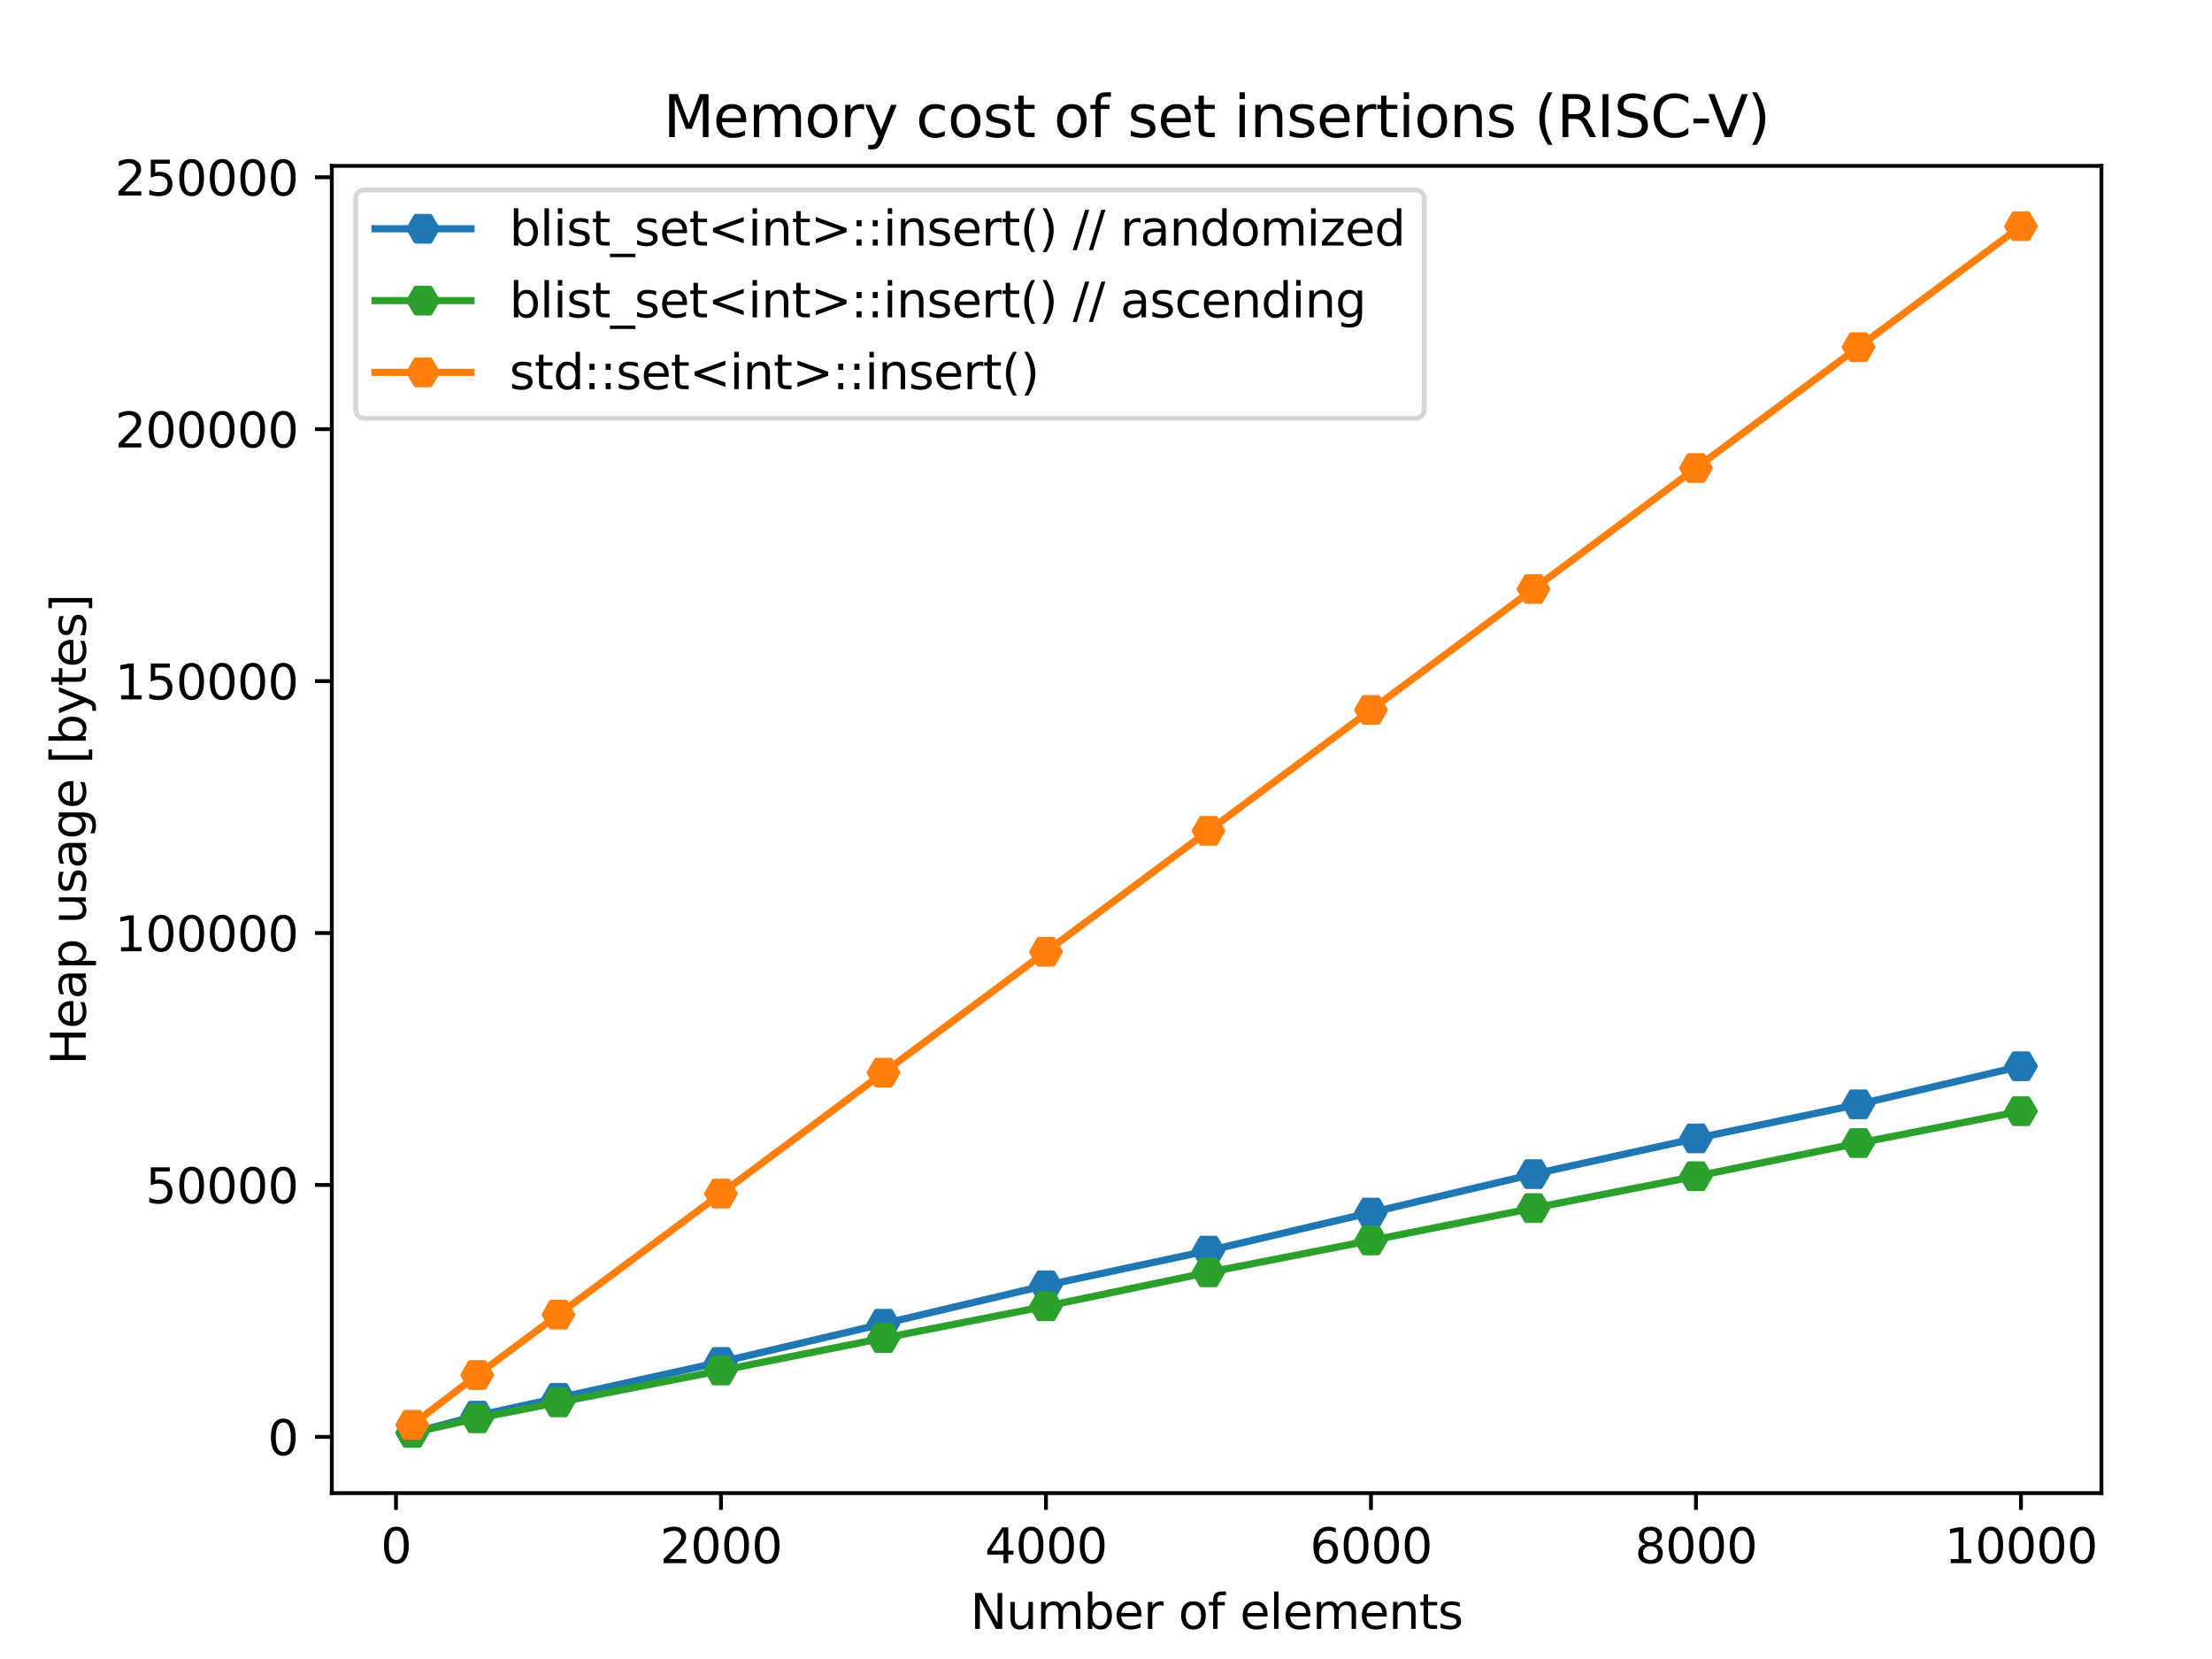 <?xml version="1.0" encoding="utf-8" standalone="no"?>
<!DOCTYPE svg PUBLIC "-//W3C//DTD SVG 1.1//EN"
  "http://www.w3.org/Graphics/SVG/1.1/DTD/svg11.dtd">
<svg xmlns:xlink="http://www.w3.org/1999/xlink" width="460.8pt" height="345.6pt" viewBox="0 0 460.8 345.6" xmlns="http://www.w3.org/2000/svg" version="1.1">
 <defs>
  <style type="text/css">*{stroke-linejoin: round; stroke-linecap: butt}</style>
 </defs>
 <g id="figure_1">
  <g id="patch_1">
   <path d="M 0 345.6 
L 460.8 345.6 
L 460.8 0 
L 0 0 
z
" style="fill: #ffffff"/>
  </g>
  <g id="axes_1">
   <g id="patch_2">
    <path d="M 69.12 311.04 
L 437.76 311.04 
L 437.76 34.56 
L 69.12 34.56 
z
" style="fill: #ffffff"/>
   </g>
   <g id="matplotlib.axis_1">
    <g id="xtick_1">
     <g id="line2d_1">
      <defs>
       <path id="m8a4a5bdb91" d="M 0 0 
L 0 3.5 
" style="stroke: #000000; stroke-width: 0.8"/>
      </defs>
      <g>
       <use xlink:href="#m8a4a5bdb91" x="82.491" y="311.04" style="stroke: #000000; stroke-width: 0.8"/>
      </g>
     </g>
     <g id="text_1">
      <!-- 0 -->
      <g transform="translate(79.31 325.638) scale(0.1 -0.1)">
       <defs>
        <path id="DejaVuSans-30" d="M 2034 4250 
Q 1547 4250 1301 3770 
Q 1056 3291 1056 2328 
Q 1056 1369 1301 889 
Q 1547 409 2034 409 
Q 2525 409 2770 889 
Q 3016 1369 3016 2328 
Q 3016 3291 2770 3770 
Q 2525 4250 2034 4250 
z
M 2034 4750 
Q 2819 4750 3233 4129 
Q 3647 3509 3647 2328 
Q 3647 1150 3233 529 
Q 2819 -91 2034 -91 
Q 1250 -91 836 529 
Q 422 1150 422 2328 
Q 422 3509 836 4129 
Q 1250 4750 2034 4750 
z
" transform="scale(0.016)"/>
       </defs>
       <use xlink:href="#DejaVuSans-30"/>
      </g>
     </g>
    </g>
    <g id="xtick_2">
     <g id="line2d_2">
      <g>
       <use xlink:href="#m8a4a5bdb91" x="150.194" y="311.04" style="stroke: #000000; stroke-width: 0.8"/>
      </g>
     </g>
     <g id="text_2">
      <!-- 2000 -->
      <g transform="translate(137.469 325.638) scale(0.1 -0.1)">
       <defs>
        <path id="DejaVuSans-32" d="M 1228 531 
L 3431 531 
L 3431 0 
L 469 0 
L 469 531 
Q 828 903 1448 1529 
Q 2069 2156 2228 2338 
Q 2531 2678 2651 2914 
Q 2772 3150 2772 3378 
Q 2772 3750 2511 3984 
Q 2250 4219 1831 4219 
Q 1534 4219 1204 4116 
Q 875 4013 500 3803 
L 500 4441 
Q 881 4594 1212 4672 
Q 1544 4750 1819 4750 
Q 2544 4750 2975 4387 
Q 3406 4025 3406 3419 
Q 3406 3131 3298 2873 
Q 3191 2616 2906 2266 
Q 2828 2175 2409 1742 
Q 1991 1309 1228 531 
z
" transform="scale(0.016)"/>
       </defs>
       <use xlink:href="#DejaVuSans-32"/>
       <use xlink:href="#DejaVuSans-30" transform="translate(63.623 0)"/>
       <use xlink:href="#DejaVuSans-30" transform="translate(127.246 0)"/>
       <use xlink:href="#DejaVuSans-30" transform="translate(190.869 0)"/>
      </g>
     </g>
    </g>
    <g id="xtick_3">
     <g id="line2d_3">
      <g>
       <use xlink:href="#m8a4a5bdb91" x="217.896" y="311.04" style="stroke: #000000; stroke-width: 0.8"/>
      </g>
     </g>
     <g id="text_3">
      <!-- 4000 -->
      <g transform="translate(205.171 325.638) scale(0.1 -0.1)">
       <defs>
        <path id="DejaVuSans-34" d="M 2419 4116 
L 825 1625 
L 2419 1625 
L 2419 4116 
z
M 2253 4666 
L 3047 4666 
L 3047 1625 
L 3713 1625 
L 3713 1100 
L 3047 1100 
L 3047 0 
L 2419 0 
L 2419 1100 
L 313 1100 
L 313 1709 
L 2253 4666 
z
" transform="scale(0.016)"/>
       </defs>
       <use xlink:href="#DejaVuSans-34"/>
       <use xlink:href="#DejaVuSans-30" transform="translate(63.623 0)"/>
       <use xlink:href="#DejaVuSans-30" transform="translate(127.246 0)"/>
       <use xlink:href="#DejaVuSans-30" transform="translate(190.869 0)"/>
      </g>
     </g>
    </g>
    <g id="xtick_4">
     <g id="line2d_4">
      <g>
       <use xlink:href="#m8a4a5bdb91" x="285.599" y="311.04" style="stroke: #000000; stroke-width: 0.8"/>
      </g>
     </g>
     <g id="text_4">
      <!-- 6000 -->
      <g transform="translate(272.874 325.638) scale(0.1 -0.1)">
       <defs>
        <path id="DejaVuSans-36" d="M 2113 2584 
Q 1688 2584 1439 2293 
Q 1191 2003 1191 1497 
Q 1191 994 1439 701 
Q 1688 409 2113 409 
Q 2538 409 2786 701 
Q 3034 994 3034 1497 
Q 3034 2003 2786 2293 
Q 2538 2584 2113 2584 
z
M 3366 4563 
L 3366 3988 
Q 3128 4100 2886 4159 
Q 2644 4219 2406 4219 
Q 1781 4219 1451 3797 
Q 1122 3375 1075 2522 
Q 1259 2794 1537 2939 
Q 1816 3084 2150 3084 
Q 2853 3084 3261 2657 
Q 3669 2231 3669 1497 
Q 3669 778 3244 343 
Q 2819 -91 2113 -91 
Q 1303 -91 875 529 
Q 447 1150 447 2328 
Q 447 3434 972 4092 
Q 1497 4750 2381 4750 
Q 2619 4750 2861 4703 
Q 3103 4656 3366 4563 
z
" transform="scale(0.016)"/>
       </defs>
       <use xlink:href="#DejaVuSans-36"/>
       <use xlink:href="#DejaVuSans-30" transform="translate(63.623 0)"/>
       <use xlink:href="#DejaVuSans-30" transform="translate(127.246 0)"/>
       <use xlink:href="#DejaVuSans-30" transform="translate(190.869 0)"/>
      </g>
     </g>
    </g>
    <g id="xtick_5">
     <g id="line2d_5">
      <g>
       <use xlink:href="#m8a4a5bdb91" x="353.301" y="311.04" style="stroke: #000000; stroke-width: 0.8"/>
      </g>
     </g>
     <g id="text_5">
      <!-- 8000 -->
      <g transform="translate(340.576 325.638) scale(0.1 -0.1)">
       <defs>
        <path id="DejaVuSans-38" d="M 2034 2216 
Q 1584 2216 1326 1975 
Q 1069 1734 1069 1313 
Q 1069 891 1326 650 
Q 1584 409 2034 409 
Q 2484 409 2743 651 
Q 3003 894 3003 1313 
Q 3003 1734 2745 1975 
Q 2488 2216 2034 2216 
z
M 1403 2484 
Q 997 2584 770 2862 
Q 544 3141 544 3541 
Q 544 4100 942 4425 
Q 1341 4750 2034 4750 
Q 2731 4750 3128 4425 
Q 3525 4100 3525 3541 
Q 3525 3141 3298 2862 
Q 3072 2584 2669 2484 
Q 3125 2378 3379 2068 
Q 3634 1759 3634 1313 
Q 3634 634 3220 271 
Q 2806 -91 2034 -91 
Q 1263 -91 848 271 
Q 434 634 434 1313 
Q 434 1759 690 2068 
Q 947 2378 1403 2484 
z
M 1172 3481 
Q 1172 3119 1398 2916 
Q 1625 2713 2034 2713 
Q 2441 2713 2670 2916 
Q 2900 3119 2900 3481 
Q 2900 3844 2670 4047 
Q 2441 4250 2034 4250 
Q 1625 4250 1398 4047 
Q 1172 3844 1172 3481 
z
" transform="scale(0.016)"/>
       </defs>
       <use xlink:href="#DejaVuSans-38"/>
       <use xlink:href="#DejaVuSans-30" transform="translate(63.623 0)"/>
       <use xlink:href="#DejaVuSans-30" transform="translate(127.246 0)"/>
       <use xlink:href="#DejaVuSans-30" transform="translate(190.869 0)"/>
      </g>
     </g>
    </g>
    <g id="xtick_6">
     <g id="line2d_6">
      <g>
       <use xlink:href="#m8a4a5bdb91" x="421.004" y="311.04" style="stroke: #000000; stroke-width: 0.8"/>
      </g>
     </g>
     <g id="text_6">
      <!-- 10000 -->
      <g transform="translate(405.097 325.638) scale(0.1 -0.1)">
       <defs>
        <path id="DejaVuSans-31" d="M 794 531 
L 1825 531 
L 1825 4091 
L 703 3866 
L 703 4441 
L 1819 4666 
L 2450 4666 
L 2450 531 
L 3481 531 
L 3481 0 
L 794 0 
L 794 531 
z
" transform="scale(0.016)"/>
       </defs>
       <use xlink:href="#DejaVuSans-31"/>
       <use xlink:href="#DejaVuSans-30" transform="translate(63.623 0)"/>
       <use xlink:href="#DejaVuSans-30" transform="translate(127.246 0)"/>
       <use xlink:href="#DejaVuSans-30" transform="translate(190.869 0)"/>
       <use xlink:href="#DejaVuSans-30" transform="translate(254.492 0)"/>
      </g>
     </g>
    </g>
    <g id="text_7">
     <!-- Number of elements -->
     <g transform="translate(202.134 339.317) scale(0.1 -0.1)">
      <defs>
       <path id="DejaVuSans-4e" d="M 628 4666 
L 1478 4666 
L 3547 763 
L 3547 4666 
L 4159 4666 
L 4159 0 
L 3309 0 
L 1241 3903 
L 1241 0 
L 628 0 
L 628 4666 
z
" transform="scale(0.016)"/>
       <path id="DejaVuSans-75" d="M 544 1381 
L 544 3500 
L 1119 3500 
L 1119 1403 
Q 1119 906 1312 657 
Q 1506 409 1894 409 
Q 2359 409 2629 706 
Q 2900 1003 2900 1516 
L 2900 3500 
L 3475 3500 
L 3475 0 
L 2900 0 
L 2900 538 
Q 2691 219 2414 64 
Q 2138 -91 1772 -91 
Q 1169 -91 856 284 
Q 544 659 544 1381 
z
M 1991 3584 
L 1991 3584 
z
" transform="scale(0.016)"/>
       <path id="DejaVuSans-6d" d="M 3328 2828 
Q 3544 3216 3844 3400 
Q 4144 3584 4550 3584 
Q 5097 3584 5394 3201 
Q 5691 2819 5691 2113 
L 5691 0 
L 5113 0 
L 5113 2094 
Q 5113 2597 4934 2840 
Q 4756 3084 4391 3084 
Q 3944 3084 3684 2787 
Q 3425 2491 3425 1978 
L 3425 0 
L 2847 0 
L 2847 2094 
Q 2847 2600 2669 2842 
Q 2491 3084 2119 3084 
Q 1678 3084 1418 2786 
Q 1159 2488 1159 1978 
L 1159 0 
L 581 0 
L 581 3500 
L 1159 3500 
L 1159 2956 
Q 1356 3278 1631 3431 
Q 1906 3584 2284 3584 
Q 2666 3584 2933 3390 
Q 3200 3197 3328 2828 
z
" transform="scale(0.016)"/>
       <path id="DejaVuSans-62" d="M 3116 1747 
Q 3116 2381 2855 2742 
Q 2594 3103 2138 3103 
Q 1681 3103 1420 2742 
Q 1159 2381 1159 1747 
Q 1159 1113 1420 752 
Q 1681 391 2138 391 
Q 2594 391 2855 752 
Q 3116 1113 3116 1747 
z
M 1159 2969 
Q 1341 3281 1617 3432 
Q 1894 3584 2278 3584 
Q 2916 3584 3314 3078 
Q 3713 2572 3713 1747 
Q 3713 922 3314 415 
Q 2916 -91 2278 -91 
Q 1894 -91 1617 61 
Q 1341 213 1159 525 
L 1159 0 
L 581 0 
L 581 4863 
L 1159 4863 
L 1159 2969 
z
" transform="scale(0.016)"/>
       <path id="DejaVuSans-65" d="M 3597 1894 
L 3597 1613 
L 953 1613 
Q 991 1019 1311 708 
Q 1631 397 2203 397 
Q 2534 397 2845 478 
Q 3156 559 3463 722 
L 3463 178 
Q 3153 47 2828 -22 
Q 2503 -91 2169 -91 
Q 1331 -91 842 396 
Q 353 884 353 1716 
Q 353 2575 817 3079 
Q 1281 3584 2069 3584 
Q 2775 3584 3186 3129 
Q 3597 2675 3597 1894 
z
M 3022 2063 
Q 3016 2534 2758 2815 
Q 2500 3097 2075 3097 
Q 1594 3097 1305 2825 
Q 1016 2553 972 2059 
L 3022 2063 
z
" transform="scale(0.016)"/>
       <path id="DejaVuSans-72" d="M 2631 2963 
Q 2534 3019 2420 3045 
Q 2306 3072 2169 3072 
Q 1681 3072 1420 2755 
Q 1159 2438 1159 1844 
L 1159 0 
L 581 0 
L 581 3500 
L 1159 3500 
L 1159 2956 
Q 1341 3275 1631 3429 
Q 1922 3584 2338 3584 
Q 2397 3584 2469 3576 
Q 2541 3569 2628 3553 
L 2631 2963 
z
" transform="scale(0.016)"/>
       <path id="DejaVuSans-20" transform="scale(0.016)"/>
       <path id="DejaVuSans-6f" d="M 1959 3097 
Q 1497 3097 1228 2736 
Q 959 2375 959 1747 
Q 959 1119 1226 758 
Q 1494 397 1959 397 
Q 2419 397 2687 759 
Q 2956 1122 2956 1747 
Q 2956 2369 2687 2733 
Q 2419 3097 1959 3097 
z
M 1959 3584 
Q 2709 3584 3137 3096 
Q 3566 2609 3566 1747 
Q 3566 888 3137 398 
Q 2709 -91 1959 -91 
Q 1206 -91 779 398 
Q 353 888 353 1747 
Q 353 2609 779 3096 
Q 1206 3584 1959 3584 
z
" transform="scale(0.016)"/>
       <path id="DejaVuSans-66" d="M 2375 4863 
L 2375 4384 
L 1825 4384 
Q 1516 4384 1395 4259 
Q 1275 4134 1275 3809 
L 1275 3500 
L 2222 3500 
L 2222 3053 
L 1275 3053 
L 1275 0 
L 697 0 
L 697 3053 
L 147 3053 
L 147 3500 
L 697 3500 
L 697 3744 
Q 697 4328 969 4595 
Q 1241 4863 1831 4863 
L 2375 4863 
z
" transform="scale(0.016)"/>
       <path id="DejaVuSans-6c" d="M 603 4863 
L 1178 4863 
L 1178 0 
L 603 0 
L 603 4863 
z
" transform="scale(0.016)"/>
       <path id="DejaVuSans-6e" d="M 3513 2113 
L 3513 0 
L 2938 0 
L 2938 2094 
Q 2938 2591 2744 2837 
Q 2550 3084 2163 3084 
Q 1697 3084 1428 2787 
Q 1159 2491 1159 1978 
L 1159 0 
L 581 0 
L 581 3500 
L 1159 3500 
L 1159 2956 
Q 1366 3272 1645 3428 
Q 1925 3584 2291 3584 
Q 2894 3584 3203 3211 
Q 3513 2838 3513 2113 
z
" transform="scale(0.016)"/>
       <path id="DejaVuSans-74" d="M 1172 4494 
L 1172 3500 
L 2356 3500 
L 2356 3053 
L 1172 3053 
L 1172 1153 
Q 1172 725 1289 603 
Q 1406 481 1766 481 
L 2356 481 
L 2356 0 
L 1766 0 
Q 1100 0 847 248 
Q 594 497 594 1153 
L 594 3053 
L 172 3053 
L 172 3500 
L 594 3500 
L 594 4494 
L 1172 4494 
z
" transform="scale(0.016)"/>
       <path id="DejaVuSans-73" d="M 2834 3397 
L 2834 2853 
Q 2591 2978 2328 3040 
Q 2066 3103 1784 3103 
Q 1356 3103 1142 2972 
Q 928 2841 928 2578 
Q 928 2378 1081 2264 
Q 1234 2150 1697 2047 
L 1894 2003 
Q 2506 1872 2764 1633 
Q 3022 1394 3022 966 
Q 3022 478 2636 193 
Q 2250 -91 1575 -91 
Q 1294 -91 989 -36 
Q 684 19 347 128 
L 347 722 
Q 666 556 975 473 
Q 1284 391 1588 391 
Q 1994 391 2212 530 
Q 2431 669 2431 922 
Q 2431 1156 2273 1281 
Q 2116 1406 1581 1522 
L 1381 1569 
Q 847 1681 609 1914 
Q 372 2147 372 2553 
Q 372 3047 722 3315 
Q 1072 3584 1716 3584 
Q 2034 3584 2315 3537 
Q 2597 3491 2834 3397 
z
" transform="scale(0.016)"/>
      </defs>
      <use xlink:href="#DejaVuSans-4e"/>
      <use xlink:href="#DejaVuSans-75" transform="translate(74.805 0)"/>
      <use xlink:href="#DejaVuSans-6d" transform="translate(138.184 0)"/>
      <use xlink:href="#DejaVuSans-62" transform="translate(235.596 0)"/>
      <use xlink:href="#DejaVuSans-65" transform="translate(299.072 0)"/>
      <use xlink:href="#DejaVuSans-72" transform="translate(360.596 0)"/>
      <use xlink:href="#DejaVuSans-20" transform="translate(401.709 0)"/>
      <use xlink:href="#DejaVuSans-6f" transform="translate(433.496 0)"/>
      <use xlink:href="#DejaVuSans-66" transform="translate(494.678 0)"/>
      <use xlink:href="#DejaVuSans-20" transform="translate(529.883 0)"/>
      <use xlink:href="#DejaVuSans-65" transform="translate(561.67 0)"/>
      <use xlink:href="#DejaVuSans-6c" transform="translate(623.193 0)"/>
      <use xlink:href="#DejaVuSans-65" transform="translate(650.977 0)"/>
      <use xlink:href="#DejaVuSans-6d" transform="translate(712.5 0)"/>
      <use xlink:href="#DejaVuSans-65" transform="translate(809.912 0)"/>
      <use xlink:href="#DejaVuSans-6e" transform="translate(871.436 0)"/>
      <use xlink:href="#DejaVuSans-74" transform="translate(934.814 0)"/>
      <use xlink:href="#DejaVuSans-73" transform="translate(974.023 0)"/>
     </g>
    </g>
   </g>
   <g id="matplotlib.axis_2">
    <g id="ytick_1">
     <g id="line2d_7">
      <defs>
       <path id="m3b933c53ec" d="M 0 0 
L -3.5 0 
" style="stroke: #000000; stroke-width: 0.8"/>
      </defs>
      <g>
       <use xlink:href="#m3b933c53ec" x="69.12" y="299.329" style="stroke: #000000; stroke-width: 0.8"/>
      </g>
     </g>
     <g id="text_8">
      <!-- 0 -->
      <g transform="translate(55.758 303.128) scale(0.1 -0.1)">
       <use xlink:href="#DejaVuSans-30"/>
      </g>
     </g>
    </g>
    <g id="ytick_2">
     <g id="line2d_8">
      <g>
       <use xlink:href="#m3b933c53ec" x="69.12" y="246.848" style="stroke: #000000; stroke-width: 0.8"/>
      </g>
     </g>
     <g id="text_9">
      <!-- 50000 -->
      <g transform="translate(30.308 250.648) scale(0.1 -0.1)">
       <defs>
        <path id="DejaVuSans-35" d="M 691 4666 
L 3169 4666 
L 3169 4134 
L 1269 4134 
L 1269 2991 
Q 1406 3038 1543 3061 
Q 1681 3084 1819 3084 
Q 2600 3084 3056 2656 
Q 3513 2228 3513 1497 
Q 3513 744 3044 326 
Q 2575 -91 1722 -91 
Q 1428 -91 1123 -41 
Q 819 9 494 109 
L 494 744 
Q 775 591 1075 516 
Q 1375 441 1709 441 
Q 2250 441 2565 725 
Q 2881 1009 2881 1497 
Q 2881 1984 2565 2268 
Q 2250 2553 1709 2553 
Q 1456 2553 1204 2497 
Q 953 2441 691 2322 
L 691 4666 
z
" transform="scale(0.016)"/>
       </defs>
       <use xlink:href="#DejaVuSans-35"/>
       <use xlink:href="#DejaVuSans-30" transform="translate(63.623 0)"/>
       <use xlink:href="#DejaVuSans-30" transform="translate(127.246 0)"/>
       <use xlink:href="#DejaVuSans-30" transform="translate(190.869 0)"/>
       <use xlink:href="#DejaVuSans-30" transform="translate(254.492 0)"/>
      </g>
     </g>
    </g>
    <g id="ytick_3">
     <g id="line2d_9">
      <g>
       <use xlink:href="#m3b933c53ec" x="69.12" y="194.368" style="stroke: #000000; stroke-width: 0.8"/>
      </g>
     </g>
     <g id="text_10">
      <!-- 100000 -->
      <g transform="translate(23.945 198.167) scale(0.1 -0.1)">
       <use xlink:href="#DejaVuSans-31"/>
       <use xlink:href="#DejaVuSans-30" transform="translate(63.623 0)"/>
       <use xlink:href="#DejaVuSans-30" transform="translate(127.246 0)"/>
       <use xlink:href="#DejaVuSans-30" transform="translate(190.869 0)"/>
       <use xlink:href="#DejaVuSans-30" transform="translate(254.492 0)"/>
       <use xlink:href="#DejaVuSans-30" transform="translate(318.115 0)"/>
      </g>
     </g>
    </g>
    <g id="ytick_4">
     <g id="line2d_10">
      <g>
       <use xlink:href="#m3b933c53ec" x="69.12" y="141.887" style="stroke: #000000; stroke-width: 0.8"/>
      </g>
     </g>
     <g id="text_11">
      <!-- 150000 -->
      <g transform="translate(23.945 145.686) scale(0.1 -0.1)">
       <use xlink:href="#DejaVuSans-31"/>
       <use xlink:href="#DejaVuSans-35" transform="translate(63.623 0)"/>
       <use xlink:href="#DejaVuSans-30" transform="translate(127.246 0)"/>
       <use xlink:href="#DejaVuSans-30" transform="translate(190.869 0)"/>
       <use xlink:href="#DejaVuSans-30" transform="translate(254.492 0)"/>
       <use xlink:href="#DejaVuSans-30" transform="translate(318.115 0)"/>
      </g>
     </g>
    </g>
    <g id="ytick_5">
     <g id="line2d_11">
      <g>
       <use xlink:href="#m3b933c53ec" x="69.12" y="89.406" style="stroke: #000000; stroke-width: 0.8"/>
      </g>
     </g>
     <g id="text_12">
      <!-- 200000 -->
      <g transform="translate(23.945 93.205) scale(0.1 -0.1)">
       <use xlink:href="#DejaVuSans-32"/>
       <use xlink:href="#DejaVuSans-30" transform="translate(63.623 0)"/>
       <use xlink:href="#DejaVuSans-30" transform="translate(127.246 0)"/>
       <use xlink:href="#DejaVuSans-30" transform="translate(190.869 0)"/>
       <use xlink:href="#DejaVuSans-30" transform="translate(254.492 0)"/>
       <use xlink:href="#DejaVuSans-30" transform="translate(318.115 0)"/>
      </g>
     </g>
    </g>
    <g id="ytick_6">
     <g id="line2d_12">
      <g>
       <use xlink:href="#m3b933c53ec" x="69.12" y="36.925" style="stroke: #000000; stroke-width: 0.8"/>
      </g>
     </g>
     <g id="text_13">
      <!-- 250000 -->
      <g transform="translate(23.945 40.724) scale(0.1 -0.1)">
       <use xlink:href="#DejaVuSans-32"/>
       <use xlink:href="#DejaVuSans-35" transform="translate(63.623 0)"/>
       <use xlink:href="#DejaVuSans-30" transform="translate(127.246 0)"/>
       <use xlink:href="#DejaVuSans-30" transform="translate(190.869 0)"/>
       <use xlink:href="#DejaVuSans-30" transform="translate(254.492 0)"/>
       <use xlink:href="#DejaVuSans-30" transform="translate(318.115 0)"/>
      </g>
     </g>
    </g>
    <g id="text_14">
     <!-- Heap usage [bytes] -->
     <g transform="translate(17.865 221.818) rotate(-90) scale(0.1 -0.1)">
      <defs>
       <path id="DejaVuSans-48" d="M 628 4666 
L 1259 4666 
L 1259 2753 
L 3553 2753 
L 3553 4666 
L 4184 4666 
L 4184 0 
L 3553 0 
L 3553 2222 
L 1259 2222 
L 1259 0 
L 628 0 
L 628 4666 
z
" transform="scale(0.016)"/>
       <path id="DejaVuSans-61" d="M 2194 1759 
Q 1497 1759 1228 1600 
Q 959 1441 959 1056 
Q 959 750 1161 570 
Q 1363 391 1709 391 
Q 2188 391 2477 730 
Q 2766 1069 2766 1631 
L 2766 1759 
L 2194 1759 
z
M 3341 1997 
L 3341 0 
L 2766 0 
L 2766 531 
Q 2569 213 2275 61 
Q 1981 -91 1556 -91 
Q 1019 -91 701 211 
Q 384 513 384 1019 
Q 384 1609 779 1909 
Q 1175 2209 1959 2209 
L 2766 2209 
L 2766 2266 
Q 2766 2663 2505 2880 
Q 2244 3097 1772 3097 
Q 1472 3097 1187 3025 
Q 903 2953 641 2809 
L 641 3341 
Q 956 3463 1253 3523 
Q 1550 3584 1831 3584 
Q 2591 3584 2966 3190 
Q 3341 2797 3341 1997 
z
" transform="scale(0.016)"/>
       <path id="DejaVuSans-70" d="M 1159 525 
L 1159 -1331 
L 581 -1331 
L 581 3500 
L 1159 3500 
L 1159 2969 
Q 1341 3281 1617 3432 
Q 1894 3584 2278 3584 
Q 2916 3584 3314 3078 
Q 3713 2572 3713 1747 
Q 3713 922 3314 415 
Q 2916 -91 2278 -91 
Q 1894 -91 1617 61 
Q 1341 213 1159 525 
z
M 3116 1747 
Q 3116 2381 2855 2742 
Q 2594 3103 2138 3103 
Q 1681 3103 1420 2742 
Q 1159 2381 1159 1747 
Q 1159 1113 1420 752 
Q 1681 391 2138 391 
Q 2594 391 2855 752 
Q 3116 1113 3116 1747 
z
" transform="scale(0.016)"/>
       <path id="DejaVuSans-67" d="M 2906 1791 
Q 2906 2416 2648 2759 
Q 2391 3103 1925 3103 
Q 1463 3103 1205 2759 
Q 947 2416 947 1791 
Q 947 1169 1205 825 
Q 1463 481 1925 481 
Q 2391 481 2648 825 
Q 2906 1169 2906 1791 
z
M 3481 434 
Q 3481 -459 3084 -895 
Q 2688 -1331 1869 -1331 
Q 1566 -1331 1297 -1286 
Q 1028 -1241 775 -1147 
L 775 -588 
Q 1028 -725 1275 -790 
Q 1522 -856 1778 -856 
Q 2344 -856 2625 -561 
Q 2906 -266 2906 331 
L 2906 616 
Q 2728 306 2450 153 
Q 2172 0 1784 0 
Q 1141 0 747 490 
Q 353 981 353 1791 
Q 353 2603 747 3093 
Q 1141 3584 1784 3584 
Q 2172 3584 2450 3431 
Q 2728 3278 2906 2969 
L 2906 3500 
L 3481 3500 
L 3481 434 
z
" transform="scale(0.016)"/>
       <path id="DejaVuSans-5b" d="M 550 4863 
L 1875 4863 
L 1875 4416 
L 1125 4416 
L 1125 -397 
L 1875 -397 
L 1875 -844 
L 550 -844 
L 550 4863 
z
" transform="scale(0.016)"/>
       <path id="DejaVuSans-79" d="M 2059 -325 
Q 1816 -950 1584 -1140 
Q 1353 -1331 966 -1331 
L 506 -1331 
L 506 -850 
L 844 -850 
Q 1081 -850 1212 -737 
Q 1344 -625 1503 -206 
L 1606 56 
L 191 3500 
L 800 3500 
L 1894 763 
L 2988 3500 
L 3597 3500 
L 2059 -325 
z
" transform="scale(0.016)"/>
       <path id="DejaVuSans-5d" d="M 1947 4863 
L 1947 -844 
L 622 -844 
L 622 -397 
L 1369 -397 
L 1369 4416 
L 622 4416 
L 622 4863 
L 1947 4863 
z
" transform="scale(0.016)"/>
      </defs>
      <use xlink:href="#DejaVuSans-48"/>
      <use xlink:href="#DejaVuSans-65" transform="translate(75.195 0)"/>
      <use xlink:href="#DejaVuSans-61" transform="translate(136.719 0)"/>
      <use xlink:href="#DejaVuSans-70" transform="translate(197.998 0)"/>
      <use xlink:href="#DejaVuSans-20" transform="translate(261.475 0)"/>
      <use xlink:href="#DejaVuSans-75" transform="translate(293.262 0)"/>
      <use xlink:href="#DejaVuSans-73" transform="translate(356.641 0)"/>
      <use xlink:href="#DejaVuSans-61" transform="translate(408.74 0)"/>
      <use xlink:href="#DejaVuSans-67" transform="translate(470.02 0)"/>
      <use xlink:href="#DejaVuSans-65" transform="translate(533.496 0)"/>
      <use xlink:href="#DejaVuSans-20" transform="translate(595.02 0)"/>
      <use xlink:href="#DejaVuSans-5b" transform="translate(626.807 0)"/>
      <use xlink:href="#DejaVuSans-62" transform="translate(665.82 0)"/>
      <use xlink:href="#DejaVuSans-79" transform="translate(729.297 0)"/>
      <use xlink:href="#DejaVuSans-74" transform="translate(788.477 0)"/>
      <use xlink:href="#DejaVuSans-65" transform="translate(827.686 0)"/>
      <use xlink:href="#DejaVuSans-73" transform="translate(889.209 0)"/>
      <use xlink:href="#DejaVuSans-5d" transform="translate(941.309 0)"/>
     </g>
    </g>
   </g>
   <g id="line2d_13">
    <path d="M 85.876 298.473 
L 99.417 294.908 
L 116.342 291.201 
L 150.194 283.719 
L 184.045 275.755 
L 217.896 267.753 
L 251.747 260.531 
L 285.599 252.596 
L 319.45 244.594 
L 353.301 237.15 
L 387.152 230.055 
L 421.004 222.119 
" clip-path="url(#p8d90f3e066)" style="fill: none; stroke: #1f77b4; stroke-width: 1.5; stroke-linecap: square"/>
    <defs>
     <path id="m5ded8f1061" d="M -1.5 -2.598 
L -3 -0 
L -1.5 2.598 
L 1.5 2.598 
L 3 0 
L 1.5 -2.598 
z
" style="stroke: #1f77b4; stroke-linejoin: miter"/>
    </defs>
    <g clip-path="url(#p8d90f3e066)">
     <use xlink:href="#m5ded8f1061" x="85.876" y="298.473" style="fill: #1f77b4; stroke: #1f77b4; stroke-linejoin: miter"/>
     <use xlink:href="#m5ded8f1061" x="99.417" y="294.908" style="fill: #1f77b4; stroke: #1f77b4; stroke-linejoin: miter"/>
     <use xlink:href="#m5ded8f1061" x="116.342" y="291.201" style="fill: #1f77b4; stroke: #1f77b4; stroke-linejoin: miter"/>
     <use xlink:href="#m5ded8f1061" x="150.194" y="283.719" style="fill: #1f77b4; stroke: #1f77b4; stroke-linejoin: miter"/>
     <use xlink:href="#m5ded8f1061" x="184.045" y="275.755" style="fill: #1f77b4; stroke: #1f77b4; stroke-linejoin: miter"/>
     <use xlink:href="#m5ded8f1061" x="217.896" y="267.753" style="fill: #1f77b4; stroke: #1f77b4; stroke-linejoin: miter"/>
     <use xlink:href="#m5ded8f1061" x="251.747" y="260.531" style="fill: #1f77b4; stroke: #1f77b4; stroke-linejoin: miter"/>
     <use xlink:href="#m5ded8f1061" x="285.599" y="252.596" style="fill: #1f77b4; stroke: #1f77b4; stroke-linejoin: miter"/>
     <use xlink:href="#m5ded8f1061" x="319.45" y="244.594" style="fill: #1f77b4; stroke: #1f77b4; stroke-linejoin: miter"/>
     <use xlink:href="#m5ded8f1061" x="353.301" y="237.15" style="fill: #1f77b4; stroke: #1f77b4; stroke-linejoin: miter"/>
     <use xlink:href="#m5ded8f1061" x="387.152" y="230.055" style="fill: #1f77b4; stroke: #1f77b4; stroke-linejoin: miter"/>
     <use xlink:href="#m5ded8f1061" x="421.004" y="222.119" style="fill: #1f77b4; stroke: #1f77b4; stroke-linejoin: miter"/>
    </g>
   </g>
   <g id="line2d_14">
    <path d="M 85.876 298.473 
L 99.417 295.458 
L 116.342 292.137 
L 150.194 285.495 
L 184.045 278.757 
L 217.896 272.115 
L 251.747 265.049 
L 285.599 258.407 
L 319.45 251.668 
L 353.301 245.026 
L 387.152 238.124 
L 421.004 231.482 
" clip-path="url(#p8d90f3e066)" style="fill: none; stroke: #2ca02c; stroke-width: 1.5; stroke-linecap: square"/>
    <defs>
     <path id="m6acef2d7eb" d="M -1.5 -2.598 
L -3 -0 
L -1.5 2.598 
L 1.5 2.598 
L 3 0 
L 1.5 -2.598 
z
" style="stroke: #2ca02c; stroke-linejoin: miter"/>
    </defs>
    <g clip-path="url(#p8d90f3e066)">
     <use xlink:href="#m6acef2d7eb" x="85.876" y="298.473" style="fill: #2ca02c; stroke: #2ca02c; stroke-linejoin: miter"/>
     <use xlink:href="#m6acef2d7eb" x="99.417" y="295.458" style="fill: #2ca02c; stroke: #2ca02c; stroke-linejoin: miter"/>
     <use xlink:href="#m6acef2d7eb" x="116.342" y="292.137" style="fill: #2ca02c; stroke: #2ca02c; stroke-linejoin: miter"/>
     <use xlink:href="#m6acef2d7eb" x="150.194" y="285.495" style="fill: #2ca02c; stroke: #2ca02c; stroke-linejoin: miter"/>
     <use xlink:href="#m6acef2d7eb" x="184.045" y="278.757" style="fill: #2ca02c; stroke: #2ca02c; stroke-linejoin: miter"/>
     <use xlink:href="#m6acef2d7eb" x="217.896" y="272.115" style="fill: #2ca02c; stroke: #2ca02c; stroke-linejoin: miter"/>
     <use xlink:href="#m6acef2d7eb" x="251.747" y="265.049" style="fill: #2ca02c; stroke: #2ca02c; stroke-linejoin: miter"/>
     <use xlink:href="#m6acef2d7eb" x="285.599" y="258.407" style="fill: #2ca02c; stroke: #2ca02c; stroke-linejoin: miter"/>
     <use xlink:href="#m6acef2d7eb" x="319.45" y="251.668" style="fill: #2ca02c; stroke: #2ca02c; stroke-linejoin: miter"/>
     <use xlink:href="#m6acef2d7eb" x="353.301" y="245.026" style="fill: #2ca02c; stroke: #2ca02c; stroke-linejoin: miter"/>
     <use xlink:href="#m6acef2d7eb" x="387.152" y="238.124" style="fill: #2ca02c; stroke: #2ca02c; stroke-linejoin: miter"/>
     <use xlink:href="#m6acef2d7eb" x="421.004" y="231.482" style="fill: #2ca02c; stroke: #2ca02c; stroke-linejoin: miter"/>
    </g>
   </g>
   <g id="line2d_15">
    <path d="M 85.876 296.81 
L 99.417 286.44 
L 116.342 273.845 
L 150.194 248.654 
L 184.045 223.463 
L 217.896 198.272 
L 251.747 173.081 
L 285.599 147.89 
L 319.45 122.7 
L 353.301 97.509 
L 387.152 72.318 
L 421.004 47.127 
" clip-path="url(#p8d90f3e066)" style="fill: none; stroke: #ff7f0e; stroke-width: 1.5; stroke-linecap: square"/>
    <defs>
     <path id="m45fcdd7f2b" d="M -1.5 -2.598 
L -3 -0 
L -1.5 2.598 
L 1.5 2.598 
L 3 0 
L 1.5 -2.598 
z
" style="stroke: #ff7f0e; stroke-linejoin: miter"/>
    </defs>
    <g clip-path="url(#p8d90f3e066)">
     <use xlink:href="#m45fcdd7f2b" x="85.876" y="296.81" style="fill: #ff7f0e; stroke: #ff7f0e; stroke-linejoin: miter"/>
     <use xlink:href="#m45fcdd7f2b" x="99.417" y="286.44" style="fill: #ff7f0e; stroke: #ff7f0e; stroke-linejoin: miter"/>
     <use xlink:href="#m45fcdd7f2b" x="116.342" y="273.845" style="fill: #ff7f0e; stroke: #ff7f0e; stroke-linejoin: miter"/>
     <use xlink:href="#m45fcdd7f2b" x="150.194" y="248.654" style="fill: #ff7f0e; stroke: #ff7f0e; stroke-linejoin: miter"/>
     <use xlink:href="#m45fcdd7f2b" x="184.045" y="223.463" style="fill: #ff7f0e; stroke: #ff7f0e; stroke-linejoin: miter"/>
     <use xlink:href="#m45fcdd7f2b" x="217.896" y="198.272" style="fill: #ff7f0e; stroke: #ff7f0e; stroke-linejoin: miter"/>
     <use xlink:href="#m45fcdd7f2b" x="251.747" y="173.081" style="fill: #ff7f0e; stroke: #ff7f0e; stroke-linejoin: miter"/>
     <use xlink:href="#m45fcdd7f2b" x="285.599" y="147.89" style="fill: #ff7f0e; stroke: #ff7f0e; stroke-linejoin: miter"/>
     <use xlink:href="#m45fcdd7f2b" x="319.45" y="122.7" style="fill: #ff7f0e; stroke: #ff7f0e; stroke-linejoin: miter"/>
     <use xlink:href="#m45fcdd7f2b" x="353.301" y="97.509" style="fill: #ff7f0e; stroke: #ff7f0e; stroke-linejoin: miter"/>
     <use xlink:href="#m45fcdd7f2b" x="387.152" y="72.318" style="fill: #ff7f0e; stroke: #ff7f0e; stroke-linejoin: miter"/>
     <use xlink:href="#m45fcdd7f2b" x="421.004" y="47.127" style="fill: #ff7f0e; stroke: #ff7f0e; stroke-linejoin: miter"/>
    </g>
   </g>
   <g id="patch_3">
    <path d="M 69.12 311.04 
L 69.12 34.56 
" style="fill: none; stroke: #000000; stroke-width: 0.8; stroke-linejoin: miter; stroke-linecap: square"/>
   </g>
   <g id="patch_4">
    <path d="M 437.76 311.04 
L 437.76 34.56 
" style="fill: none; stroke: #000000; stroke-width: 0.8; stroke-linejoin: miter; stroke-linecap: square"/>
   </g>
   <g id="patch_5">
    <path d="M 69.12 311.04 
L 437.76 311.04 
" style="fill: none; stroke: #000000; stroke-width: 0.8; stroke-linejoin: miter; stroke-linecap: square"/>
   </g>
   <g id="patch_6">
    <path d="M 69.12 34.56 
L 437.76 34.56 
" style="fill: none; stroke: #000000; stroke-width: 0.8; stroke-linejoin: miter; stroke-linecap: square"/>
   </g>
   <g id="text_15">
    <!-- Memory cost of set insertions (RISC-V) -->
    <g transform="translate(138.194 28.56) scale(0.12 -0.12)">
     <defs>
      <path id="DejaVuSans-4d" d="M 628 4666 
L 1569 4666 
L 2759 1491 
L 3956 4666 
L 4897 4666 
L 4897 0 
L 4281 0 
L 4281 4097 
L 3078 897 
L 2444 897 
L 1241 4097 
L 1241 0 
L 628 0 
L 628 4666 
z
" transform="scale(0.016)"/>
      <path id="DejaVuSans-63" d="M 3122 3366 
L 3122 2828 
Q 2878 2963 2633 3030 
Q 2388 3097 2138 3097 
Q 1578 3097 1268 2742 
Q 959 2388 959 1747 
Q 959 1106 1268 751 
Q 1578 397 2138 397 
Q 2388 397 2633 464 
Q 2878 531 3122 666 
L 3122 134 
Q 2881 22 2623 -34 
Q 2366 -91 2075 -91 
Q 1284 -91 818 406 
Q 353 903 353 1747 
Q 353 2603 823 3093 
Q 1294 3584 2113 3584 
Q 2378 3584 2631 3529 
Q 2884 3475 3122 3366 
z
" transform="scale(0.016)"/>
      <path id="DejaVuSans-69" d="M 603 3500 
L 1178 3500 
L 1178 0 
L 603 0 
L 603 3500 
z
M 603 4863 
L 1178 4863 
L 1178 4134 
L 603 4134 
L 603 4863 
z
" transform="scale(0.016)"/>
      <path id="DejaVuSans-28" d="M 1984 4856 
Q 1566 4138 1362 3434 
Q 1159 2731 1159 2009 
Q 1159 1288 1364 580 
Q 1569 -128 1984 -844 
L 1484 -844 
Q 1016 -109 783 600 
Q 550 1309 550 2009 
Q 550 2706 781 3412 
Q 1013 4119 1484 4856 
L 1984 4856 
z
" transform="scale(0.016)"/>
      <path id="DejaVuSans-52" d="M 2841 2188 
Q 3044 2119 3236 1894 
Q 3428 1669 3622 1275 
L 4263 0 
L 3584 0 
L 2988 1197 
Q 2756 1666 2539 1819 
Q 2322 1972 1947 1972 
L 1259 1972 
L 1259 0 
L 628 0 
L 628 4666 
L 2053 4666 
Q 2853 4666 3247 4331 
Q 3641 3997 3641 3322 
Q 3641 2881 3436 2590 
Q 3231 2300 2841 2188 
z
M 1259 4147 
L 1259 2491 
L 2053 2491 
Q 2509 2491 2742 2702 
Q 2975 2913 2975 3322 
Q 2975 3731 2742 3939 
Q 2509 4147 2053 4147 
L 1259 4147 
z
" transform="scale(0.016)"/>
      <path id="DejaVuSans-49" d="M 628 4666 
L 1259 4666 
L 1259 0 
L 628 0 
L 628 4666 
z
" transform="scale(0.016)"/>
      <path id="DejaVuSans-53" d="M 3425 4513 
L 3425 3897 
Q 3066 4069 2747 4153 
Q 2428 4238 2131 4238 
Q 1616 4238 1336 4038 
Q 1056 3838 1056 3469 
Q 1056 3159 1242 3001 
Q 1428 2844 1947 2747 
L 2328 2669 
Q 3034 2534 3370 2195 
Q 3706 1856 3706 1288 
Q 3706 609 3251 259 
Q 2797 -91 1919 -91 
Q 1588 -91 1214 -16 
Q 841 59 441 206 
L 441 856 
Q 825 641 1194 531 
Q 1563 422 1919 422 
Q 2459 422 2753 634 
Q 3047 847 3047 1241 
Q 3047 1584 2836 1778 
Q 2625 1972 2144 2069 
L 1759 2144 
Q 1053 2284 737 2584 
Q 422 2884 422 3419 
Q 422 4038 858 4394 
Q 1294 4750 2059 4750 
Q 2388 4750 2728 4690 
Q 3069 4631 3425 4513 
z
" transform="scale(0.016)"/>
      <path id="DejaVuSans-43" d="M 4122 4306 
L 4122 3641 
Q 3803 3938 3442 4084 
Q 3081 4231 2675 4231 
Q 1875 4231 1450 3742 
Q 1025 3253 1025 2328 
Q 1025 1406 1450 917 
Q 1875 428 2675 428 
Q 3081 428 3442 575 
Q 3803 722 4122 1019 
L 4122 359 
Q 3791 134 3420 21 
Q 3050 -91 2638 -91 
Q 1578 -91 968 557 
Q 359 1206 359 2328 
Q 359 3453 968 4101 
Q 1578 4750 2638 4750 
Q 3056 4750 3426 4639 
Q 3797 4528 4122 4306 
z
" transform="scale(0.016)"/>
      <path id="DejaVuSans-2d" d="M 313 2009 
L 1997 2009 
L 1997 1497 
L 313 1497 
L 313 2009 
z
" transform="scale(0.016)"/>
      <path id="DejaVuSans-56" d="M 1831 0 
L 50 4666 
L 709 4666 
L 2188 738 
L 3669 4666 
L 4325 4666 
L 2547 0 
L 1831 0 
z
" transform="scale(0.016)"/>
      <path id="DejaVuSans-29" d="M 513 4856 
L 1013 4856 
Q 1481 4119 1714 3412 
Q 1947 2706 1947 2009 
Q 1947 1309 1714 600 
Q 1481 -109 1013 -844 
L 513 -844 
Q 928 -128 1133 580 
Q 1338 1288 1338 2009 
Q 1338 2731 1133 3434 
Q 928 4138 513 4856 
z
" transform="scale(0.016)"/>
     </defs>
     <use xlink:href="#DejaVuSans-4d"/>
     <use xlink:href="#DejaVuSans-65" transform="translate(86.279 0)"/>
     <use xlink:href="#DejaVuSans-6d" transform="translate(147.803 0)"/>
     <use xlink:href="#DejaVuSans-6f" transform="translate(245.215 0)"/>
     <use xlink:href="#DejaVuSans-72" transform="translate(306.396 0)"/>
     <use xlink:href="#DejaVuSans-79" transform="translate(347.51 0)"/>
     <use xlink:href="#DejaVuSans-20" transform="translate(406.689 0)"/>
     <use xlink:href="#DejaVuSans-63" transform="translate(438.477 0)"/>
     <use xlink:href="#DejaVuSans-6f" transform="translate(493.457 0)"/>
     <use xlink:href="#DejaVuSans-73" transform="translate(554.639 0)"/>
     <use xlink:href="#DejaVuSans-74" transform="translate(606.738 0)"/>
     <use xlink:href="#DejaVuSans-20" transform="translate(645.947 0)"/>
     <use xlink:href="#DejaVuSans-6f" transform="translate(677.734 0)"/>
     <use xlink:href="#DejaVuSans-66" transform="translate(738.916 0)"/>
     <use xlink:href="#DejaVuSans-20" transform="translate(774.121 0)"/>
     <use xlink:href="#DejaVuSans-73" transform="translate(805.908 0)"/>
     <use xlink:href="#DejaVuSans-65" transform="translate(858.008 0)"/>
     <use xlink:href="#DejaVuSans-74" transform="translate(919.531 0)"/>
     <use xlink:href="#DejaVuSans-20" transform="translate(958.74 0)"/>
     <use xlink:href="#DejaVuSans-69" transform="translate(990.527 0)"/>
     <use xlink:href="#DejaVuSans-6e" transform="translate(1018.311 0)"/>
     <use xlink:href="#DejaVuSans-73" transform="translate(1081.689 0)"/>
     <use xlink:href="#DejaVuSans-65" transform="translate(1133.789 0)"/>
     <use xlink:href="#DejaVuSans-72" transform="translate(1195.312 0)"/>
     <use xlink:href="#DejaVuSans-74" transform="translate(1236.426 0)"/>
     <use xlink:href="#DejaVuSans-69" transform="translate(1275.635 0)"/>
     <use xlink:href="#DejaVuSans-6f" transform="translate(1303.418 0)"/>
     <use xlink:href="#DejaVuSans-6e" transform="translate(1364.6 0)"/>
     <use xlink:href="#DejaVuSans-73" transform="translate(1427.979 0)"/>
     <use xlink:href="#DejaVuSans-20" transform="translate(1480.078 0)"/>
     <use xlink:href="#DejaVuSans-28" transform="translate(1511.865 0)"/>
     <use xlink:href="#DejaVuSans-52" transform="translate(1550.879 0)"/>
     <use xlink:href="#DejaVuSans-49" transform="translate(1620.361 0)"/>
     <use xlink:href="#DejaVuSans-53" transform="translate(1649.854 0)"/>
     <use xlink:href="#DejaVuSans-43" transform="translate(1713.33 0)"/>
     <use xlink:href="#DejaVuSans-2d" transform="translate(1783.154 0)"/>
     <use xlink:href="#DejaVuSans-56" transform="translate(1813.363 0)"/>
     <use xlink:href="#DejaVuSans-29" transform="translate(1881.771 0)"/>
    </g>
   </g>
   <g id="legend_1">
    <g id="patch_7">
     <path d="M 76.12 87.151 
L 294.689 87.151 
Q 296.689 87.151 296.689 85.151 
L 296.689 41.56 
Q 296.689 39.56 294.689 39.56 
L 76.12 39.56 
Q 74.12 39.56 74.12 41.56 
L 74.12 85.151 
Q 74.12 87.151 76.12 87.151 
z
" style="fill: #ffffff; opacity: 0.8; stroke: #cccccc; stroke-linejoin: miter"/>
    </g>
    <g id="line2d_16">
     <path d="M 78.12 47.658 
L 88.12 47.658 
L 98.12 47.658 
" style="fill: none; stroke: #1f77b4; stroke-width: 1.5; stroke-linecap: square"/>
     <g>
      <use xlink:href="#m5ded8f1061" x="88.12" y="47.658" style="fill: #1f77b4; stroke: #1f77b4; stroke-linejoin: miter"/>
     </g>
    </g>
    <g id="text_16">
     <!-- blist_set&lt;int&gt;::insert() // randomized -->
     <g transform="translate(106.12 51.158) scale(0.1 -0.1)">
      <defs>
       <path id="DejaVuSans-5f" d="M 3263 -1063 
L 3263 -1509 
L -63 -1509 
L -63 -1063 
L 3263 -1063 
z
" transform="scale(0.016)"/>
       <path id="DejaVuSans-3c" d="M 4684 3150 
L 1459 2003 
L 4684 863 
L 4684 294 
L 678 1747 
L 678 2266 
L 4684 3719 
L 4684 3150 
z
" transform="scale(0.016)"/>
       <path id="DejaVuSans-3e" d="M 678 3150 
L 678 3719 
L 4684 2266 
L 4684 1747 
L 678 294 
L 678 863 
L 3897 2003 
L 678 3150 
z
" transform="scale(0.016)"/>
       <path id="DejaVuSans-3a" d="M 750 794 
L 1409 794 
L 1409 0 
L 750 0 
L 750 794 
z
M 750 3309 
L 1409 3309 
L 1409 2516 
L 750 2516 
L 750 3309 
z
" transform="scale(0.016)"/>
       <path id="DejaVuSans-2f" d="M 1625 4666 
L 2156 4666 
L 531 -594 
L 0 -594 
L 1625 4666 
z
" transform="scale(0.016)"/>
       <path id="DejaVuSans-64" d="M 2906 2969 
L 2906 4863 
L 3481 4863 
L 3481 0 
L 2906 0 
L 2906 525 
Q 2725 213 2448 61 
Q 2172 -91 1784 -91 
Q 1150 -91 751 415 
Q 353 922 353 1747 
Q 353 2572 751 3078 
Q 1150 3584 1784 3584 
Q 2172 3584 2448 3432 
Q 2725 3281 2906 2969 
z
M 947 1747 
Q 947 1113 1208 752 
Q 1469 391 1925 391 
Q 2381 391 2643 752 
Q 2906 1113 2906 1747 
Q 2906 2381 2643 2742 
Q 2381 3103 1925 3103 
Q 1469 3103 1208 2742 
Q 947 2381 947 1747 
z
" transform="scale(0.016)"/>
       <path id="DejaVuSans-7a" d="M 353 3500 
L 3084 3500 
L 3084 2975 
L 922 459 
L 3084 459 
L 3084 0 
L 275 0 
L 275 525 
L 2438 3041 
L 353 3041 
L 353 3500 
z
" transform="scale(0.016)"/>
      </defs>
      <use xlink:href="#DejaVuSans-62"/>
      <use xlink:href="#DejaVuSans-6c" transform="translate(63.477 0)"/>
      <use xlink:href="#DejaVuSans-69" transform="translate(91.26 0)"/>
      <use xlink:href="#DejaVuSans-73" transform="translate(119.043 0)"/>
      <use xlink:href="#DejaVuSans-74" transform="translate(171.143 0)"/>
      <use xlink:href="#DejaVuSans-5f" transform="translate(210.352 0)"/>
      <use xlink:href="#DejaVuSans-73" transform="translate(260.352 0)"/>
      <use xlink:href="#DejaVuSans-65" transform="translate(312.451 0)"/>
      <use xlink:href="#DejaVuSans-74" transform="translate(373.975 0)"/>
      <use xlink:href="#DejaVuSans-3c" transform="translate(413.184 0)"/>
      <use xlink:href="#DejaVuSans-69" transform="translate(496.973 0)"/>
      <use xlink:href="#DejaVuSans-6e" transform="translate(524.756 0)"/>
      <use xlink:href="#DejaVuSans-74" transform="translate(588.135 0)"/>
      <use xlink:href="#DejaVuSans-3e" transform="translate(627.344 0)"/>
      <use xlink:href="#DejaVuSans-3a" transform="translate(711.133 0)"/>
      <use xlink:href="#DejaVuSans-3a" transform="translate(744.824 0)"/>
      <use xlink:href="#DejaVuSans-69" transform="translate(778.516 0)"/>
      <use xlink:href="#DejaVuSans-6e" transform="translate(806.299 0)"/>
      <use xlink:href="#DejaVuSans-73" transform="translate(869.678 0)"/>
      <use xlink:href="#DejaVuSans-65" transform="translate(921.777 0)"/>
      <use xlink:href="#DejaVuSans-72" transform="translate(983.301 0)"/>
      <use xlink:href="#DejaVuSans-74" transform="translate(1024.414 0)"/>
      <use xlink:href="#DejaVuSans-28" transform="translate(1063.623 0)"/>
      <use xlink:href="#DejaVuSans-29" transform="translate(1102.637 0)"/>
      <use xlink:href="#DejaVuSans-20" transform="translate(1141.65 0)"/>
      <use xlink:href="#DejaVuSans-2f" transform="translate(1173.438 0)"/>
      <use xlink:href="#DejaVuSans-2f" transform="translate(1207.129 0)"/>
      <use xlink:href="#DejaVuSans-20" transform="translate(1240.82 0)"/>
      <use xlink:href="#DejaVuSans-72" transform="translate(1272.607 0)"/>
      <use xlink:href="#DejaVuSans-61" transform="translate(1313.721 0)"/>
      <use xlink:href="#DejaVuSans-6e" transform="translate(1375 0)"/>
      <use xlink:href="#DejaVuSans-64" transform="translate(1438.379 0)"/>
      <use xlink:href="#DejaVuSans-6f" transform="translate(1501.855 0)"/>
      <use xlink:href="#DejaVuSans-6d" transform="translate(1563.037 0)"/>
      <use xlink:href="#DejaVuSans-69" transform="translate(1660.449 0)"/>
      <use xlink:href="#DejaVuSans-7a" transform="translate(1688.232 0)"/>
      <use xlink:href="#DejaVuSans-65" transform="translate(1740.723 0)"/>
      <use xlink:href="#DejaVuSans-64" transform="translate(1802.246 0)"/>
     </g>
    </g>
    <g id="line2d_17">
     <path d="M 78.12 62.615 
L 88.12 62.615 
L 98.12 62.615 
" style="fill: none; stroke: #2ca02c; stroke-width: 1.5; stroke-linecap: square"/>
     <g>
      <use xlink:href="#m6acef2d7eb" x="88.12" y="62.615" style="fill: #2ca02c; stroke: #2ca02c; stroke-linejoin: miter"/>
     </g>
    </g>
    <g id="text_17">
     <!-- blist_set&lt;int&gt;::insert() // ascending -->
     <g transform="translate(106.12 66.115) scale(0.1 -0.1)">
      <use xlink:href="#DejaVuSans-62"/>
      <use xlink:href="#DejaVuSans-6c" transform="translate(63.477 0)"/>
      <use xlink:href="#DejaVuSans-69" transform="translate(91.26 0)"/>
      <use xlink:href="#DejaVuSans-73" transform="translate(119.043 0)"/>
      <use xlink:href="#DejaVuSans-74" transform="translate(171.143 0)"/>
      <use xlink:href="#DejaVuSans-5f" transform="translate(210.352 0)"/>
      <use xlink:href="#DejaVuSans-73" transform="translate(260.352 0)"/>
      <use xlink:href="#DejaVuSans-65" transform="translate(312.451 0)"/>
      <use xlink:href="#DejaVuSans-74" transform="translate(373.975 0)"/>
      <use xlink:href="#DejaVuSans-3c" transform="translate(413.184 0)"/>
      <use xlink:href="#DejaVuSans-69" transform="translate(496.973 0)"/>
      <use xlink:href="#DejaVuSans-6e" transform="translate(524.756 0)"/>
      <use xlink:href="#DejaVuSans-74" transform="translate(588.135 0)"/>
      <use xlink:href="#DejaVuSans-3e" transform="translate(627.344 0)"/>
      <use xlink:href="#DejaVuSans-3a" transform="translate(711.133 0)"/>
      <use xlink:href="#DejaVuSans-3a" transform="translate(744.824 0)"/>
      <use xlink:href="#DejaVuSans-69" transform="translate(778.516 0)"/>
      <use xlink:href="#DejaVuSans-6e" transform="translate(806.299 0)"/>
      <use xlink:href="#DejaVuSans-73" transform="translate(869.678 0)"/>
      <use xlink:href="#DejaVuSans-65" transform="translate(921.777 0)"/>
      <use xlink:href="#DejaVuSans-72" transform="translate(983.301 0)"/>
      <use xlink:href="#DejaVuSans-74" transform="translate(1024.414 0)"/>
      <use xlink:href="#DejaVuSans-28" transform="translate(1063.623 0)"/>
      <use xlink:href="#DejaVuSans-29" transform="translate(1102.637 0)"/>
      <use xlink:href="#DejaVuSans-20" transform="translate(1141.65 0)"/>
      <use xlink:href="#DejaVuSans-2f" transform="translate(1173.438 0)"/>
      <use xlink:href="#DejaVuSans-2f" transform="translate(1207.129 0)"/>
      <use xlink:href="#DejaVuSans-20" transform="translate(1240.82 0)"/>
      <use xlink:href="#DejaVuSans-61" transform="translate(1272.607 0)"/>
      <use xlink:href="#DejaVuSans-73" transform="translate(1333.887 0)"/>
      <use xlink:href="#DejaVuSans-63" transform="translate(1385.986 0)"/>
      <use xlink:href="#DejaVuSans-65" transform="translate(1440.967 0)"/>
      <use xlink:href="#DejaVuSans-6e" transform="translate(1502.49 0)"/>
      <use xlink:href="#DejaVuSans-64" transform="translate(1565.869 0)"/>
      <use xlink:href="#DejaVuSans-69" transform="translate(1629.346 0)"/>
      <use xlink:href="#DejaVuSans-6e" transform="translate(1657.129 0)"/>
      <use xlink:href="#DejaVuSans-67" transform="translate(1720.508 0)"/>
     </g>
    </g>
    <g id="line2d_18">
     <path d="M 78.12 77.571 
L 88.12 77.571 
L 98.12 77.571 
" style="fill: none; stroke: #ff7f0e; stroke-width: 1.5; stroke-linecap: square"/>
     <g>
      <use xlink:href="#m45fcdd7f2b" x="88.12" y="77.571" style="fill: #ff7f0e; stroke: #ff7f0e; stroke-linejoin: miter"/>
     </g>
    </g>
    <g id="text_18">
     <!-- std::set&lt;int&gt;::insert() -->
     <g transform="translate(106.12 81.071) scale(0.1 -0.1)">
      <use xlink:href="#DejaVuSans-73"/>
      <use xlink:href="#DejaVuSans-74" transform="translate(52.1 0)"/>
      <use xlink:href="#DejaVuSans-64" transform="translate(91.309 0)"/>
      <use xlink:href="#DejaVuSans-3a" transform="translate(154.785 0)"/>
      <use xlink:href="#DejaVuSans-3a" transform="translate(188.477 0)"/>
      <use xlink:href="#DejaVuSans-73" transform="translate(222.168 0)"/>
      <use xlink:href="#DejaVuSans-65" transform="translate(274.268 0)"/>
      <use xlink:href="#DejaVuSans-74" transform="translate(335.791 0)"/>
      <use xlink:href="#DejaVuSans-3c" transform="translate(375 0)"/>
      <use xlink:href="#DejaVuSans-69" transform="translate(458.789 0)"/>
      <use xlink:href="#DejaVuSans-6e" transform="translate(486.572 0)"/>
      <use xlink:href="#DejaVuSans-74" transform="translate(549.951 0)"/>
      <use xlink:href="#DejaVuSans-3e" transform="translate(589.16 0)"/>
      <use xlink:href="#DejaVuSans-3a" transform="translate(672.949 0)"/>
      <use xlink:href="#DejaVuSans-3a" transform="translate(706.641 0)"/>
      <use xlink:href="#DejaVuSans-69" transform="translate(740.332 0)"/>
      <use xlink:href="#DejaVuSans-6e" transform="translate(768.115 0)"/>
      <use xlink:href="#DejaVuSans-73" transform="translate(831.494 0)"/>
      <use xlink:href="#DejaVuSans-65" transform="translate(883.594 0)"/>
      <use xlink:href="#DejaVuSans-72" transform="translate(945.117 0)"/>
      <use xlink:href="#DejaVuSans-74" transform="translate(986.23 0)"/>
      <use xlink:href="#DejaVuSans-28" transform="translate(1025.439 0)"/>
      <use xlink:href="#DejaVuSans-29" transform="translate(1064.453 0)"/>
     </g>
    </g>
   </g>
  </g>
 </g>
 <defs>
  <clipPath id="p8d90f3e066">
   <rect x="69.12" y="34.56" width="368.64" height="276.48"/>
  </clipPath>
 </defs>
</svg>
